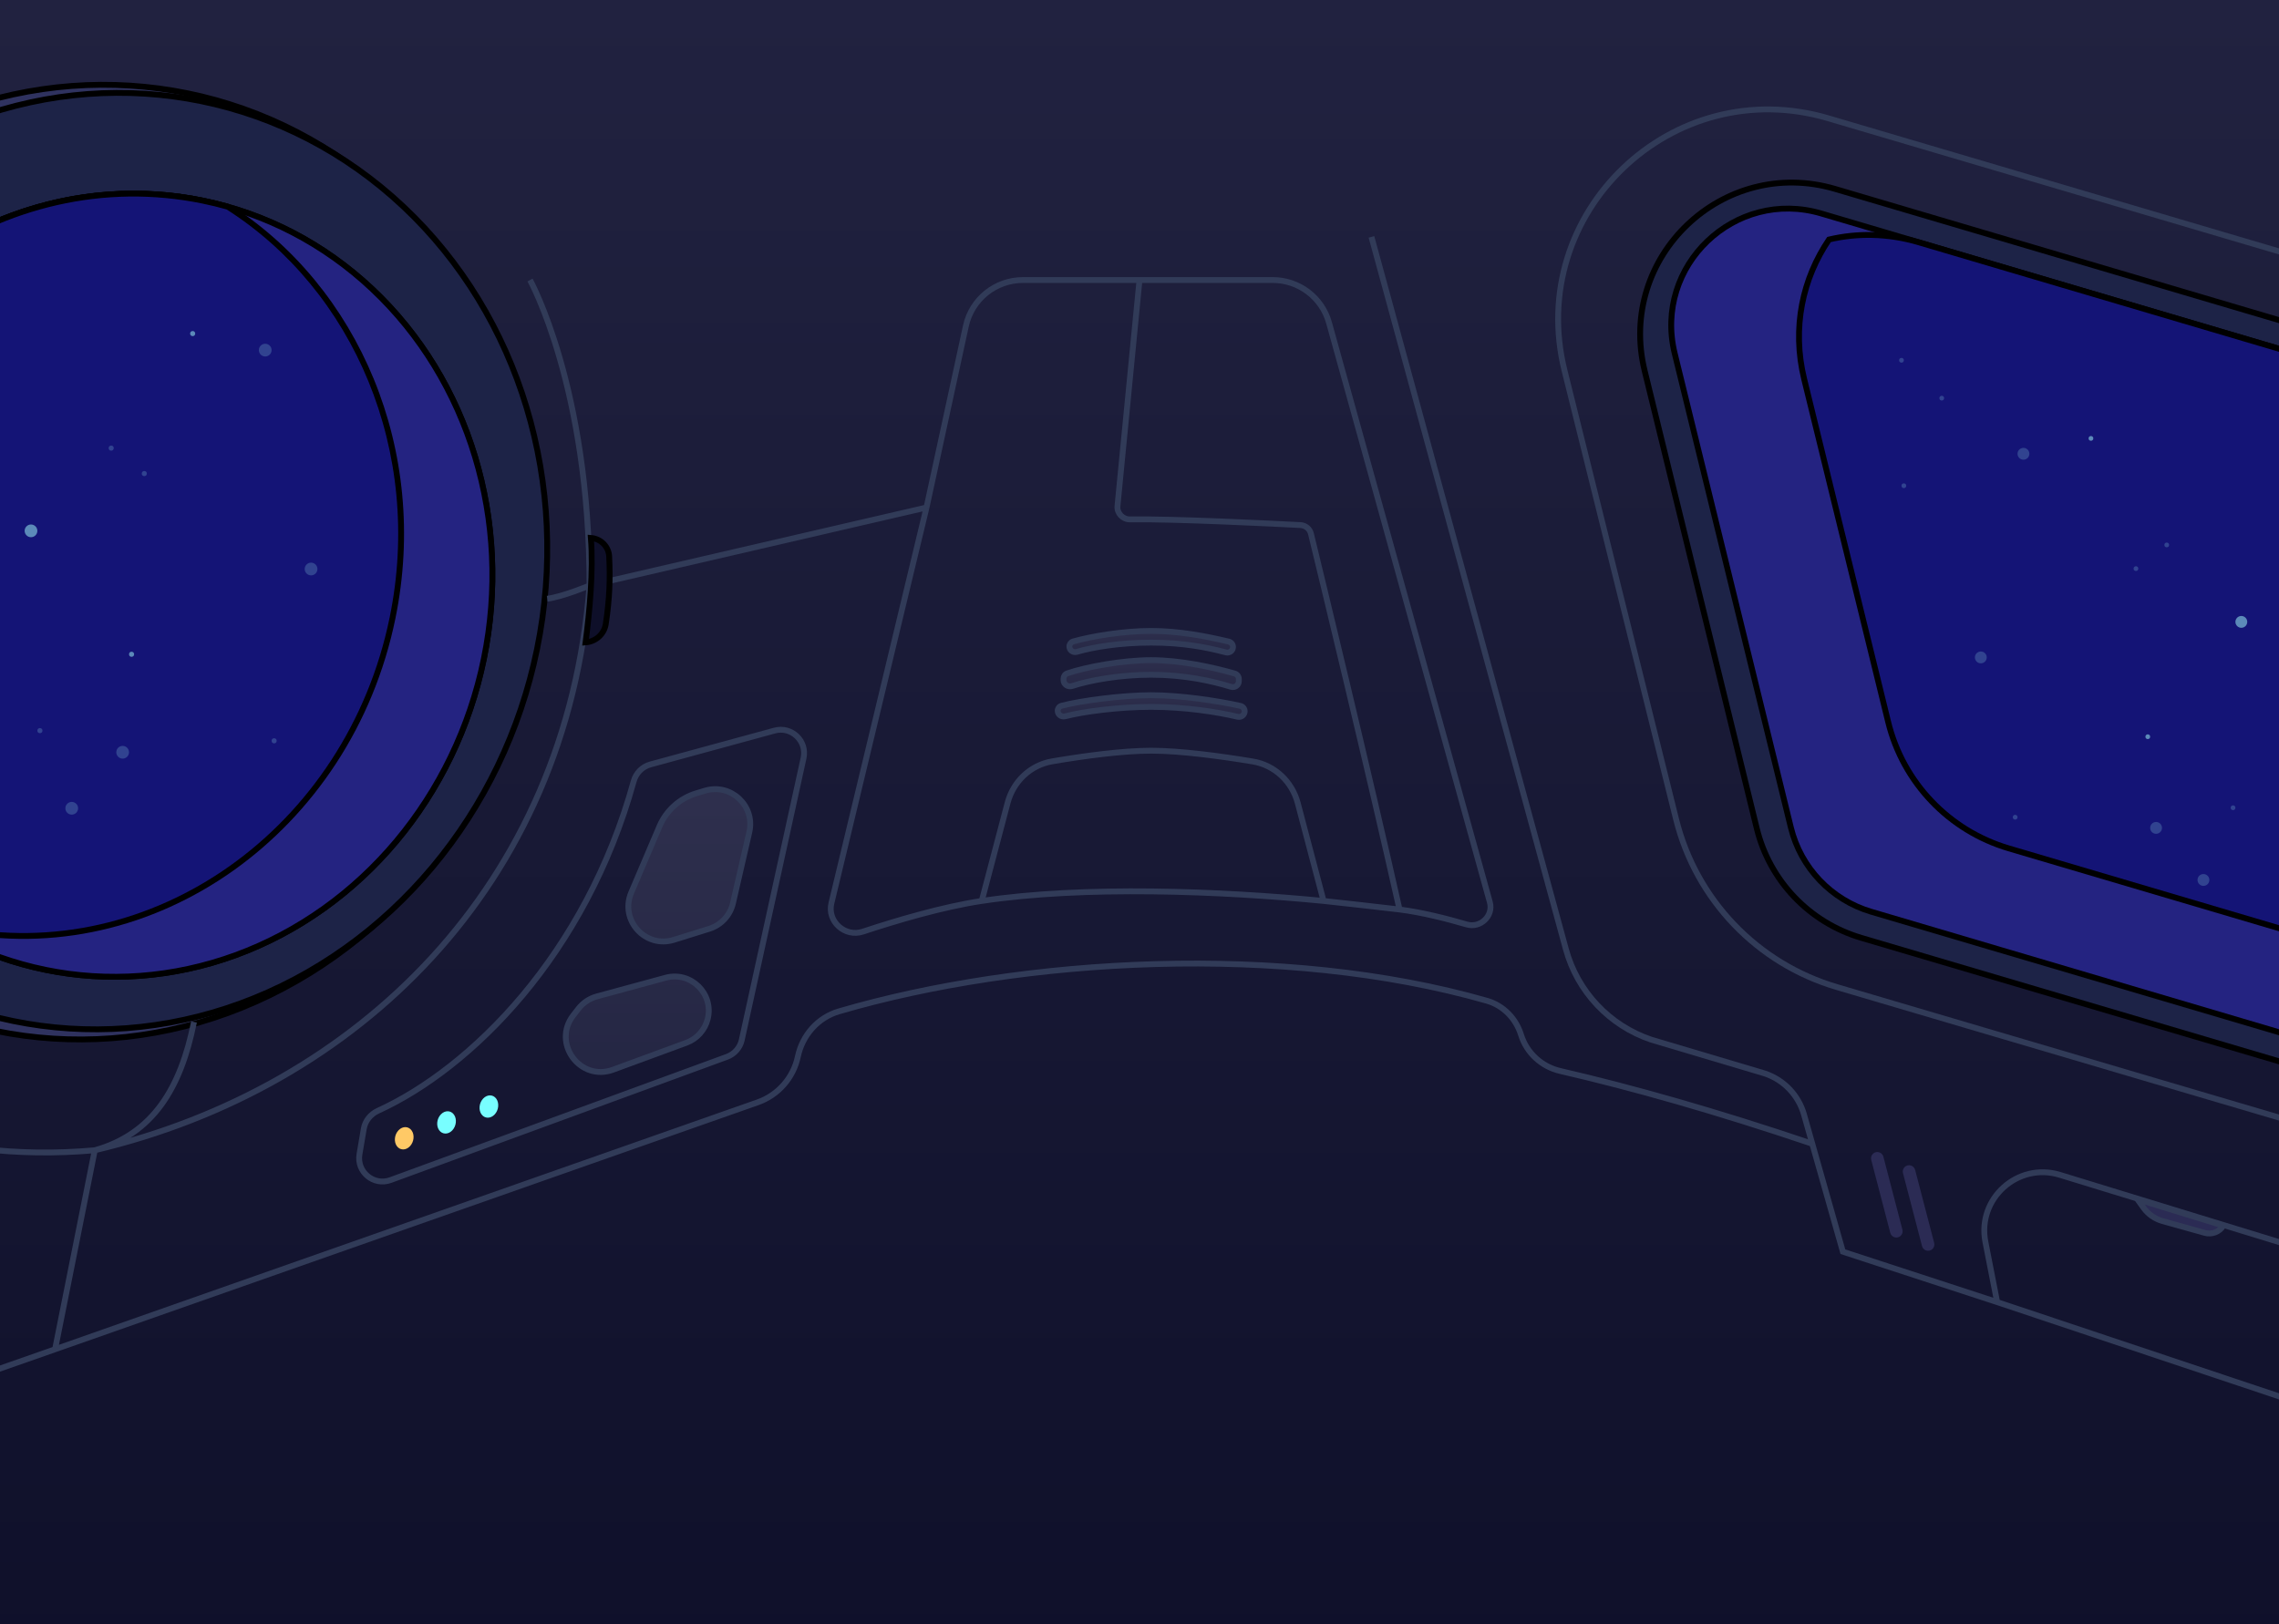 <svg width="390" height="278" viewBox="0 0 390 278" fill="none" xmlns="http://www.w3.org/2000/svg">
<g clip-path="url(#clip0_33375_2834)">
<rect width="390" height="278" fill="white"/>
<rect x="-165" width="714.497" height="300" fill="url(#paint0_linear_33375_2834)"/>
<path d="M281.446 63.467C276.673 43.981 294.832 26.661 314.071 32.349L415.778 62.419C424.649 65.041 431.459 72.181 433.66 81.166L452.844 159.489C457.616 178.975 439.457 196.295 420.218 190.607L318.511 160.537C309.64 157.914 302.83 150.775 300.629 141.79L281.446 63.467Z" fill="#1D2347" stroke="black"/>
<path d="M461.105 138.158L447.298 80.815C443.953 66.921 433.449 55.867 419.743 51.818L312.875 20.246C286.186 12.361 261.025 36.448 267.739 63.456L286.828 140.246C290.251 154.017 300.714 164.944 314.323 168.961L403.931 195.409C437.887 205.431 469.962 174.943 461.675 140.522L461.105 138.158ZM461.105 138.158L480.319 143.542M528.54 157.055L480.319 143.542M480.319 143.542L492.019 194.678C496.83 215.706 477.305 234.178 456.576 228.209V228.209C451.217 226.667 446.191 231.489 447.511 236.906L448.85 242.405L453.152 260.064M453.152 260.064L415.12 247.421M453.152 260.064L532.164 284.74M234.693 40.55L267.965 162.476C269.951 169.754 275.432 175.565 282.582 177.972L302.019 183.758C305.274 184.854 307.779 187.484 308.715 190.788L315.369 214.261L341.769 222.891M341.769 222.891L339.757 212.587C338.31 205.176 345.285 198.897 352.504 201.111L402.089 216.319C405.404 217.336 407.956 219.997 408.832 223.352L415.12 247.421M341.769 222.891L415.12 247.421" stroke="#313B58"/>
<path d="M380.482 209.805L365.767 205.277L366.802 206.726C367.597 207.839 368.749 208.647 370.066 209.016L377.293 211.04C378.513 211.381 379.811 210.878 380.482 209.805Z" fill="#2B2B54" stroke="#313B58"/>
<path d="M286.586 60.487C282.915 45.498 296.883 32.174 311.682 36.549L414.298 66.886C421.122 68.904 426.36 74.396 428.053 81.308L447.933 162.467C451.604 177.456 437.636 190.78 422.837 186.405L320.221 156.068C313.397 154.05 308.159 148.558 306.466 141.646L286.586 60.487Z" fill="#242381" stroke="black"/>
<path fill-rule="evenodd" clip-rule="evenodd" d="M312.999 41.001C308.51 47.608 306.582 56.067 308.748 64.912L323.121 123.587C325.66 133.955 333.518 142.193 343.754 145.219L424.171 168.993C429.482 170.563 434.721 170.614 439.543 169.475C444.032 162.867 445.96 154.408 443.794 145.563L429.422 86.888C426.882 76.52 419.025 68.282 408.788 65.256L328.371 41.482C323.061 39.912 317.821 39.861 312.999 41.001Z" fill="#141476"/>
<path d="M308.748 64.912L309.234 64.793L308.748 64.912ZM312.999 41.001L312.884 40.514L312.695 40.559L312.585 40.72L312.999 41.001ZM323.121 123.587L322.635 123.706L323.121 123.587ZM343.754 145.219L343.896 144.74L343.754 145.219ZM424.171 168.993L424.029 169.473L424.171 168.993ZM439.543 169.475L439.658 169.961L439.848 169.916L439.957 169.756L439.543 169.475ZM443.794 145.563L444.28 145.444L443.794 145.563ZM429.422 86.888L428.936 87.007L429.422 86.888ZM408.788 65.256L408.93 64.777L408.788 65.256ZM328.371 41.482L328.229 41.961L328.371 41.482ZM309.234 64.793C307.103 56.093 308.999 47.778 313.412 41.282L312.585 40.72C308.022 47.438 306.061 56.041 308.263 65.031L309.234 64.793ZM323.606 123.468L309.234 64.793L308.263 65.031L322.635 123.706L323.606 123.468ZM343.896 144.74C333.83 141.764 326.103 133.663 323.606 123.468L322.635 123.706C325.217 134.247 333.205 142.622 343.612 145.699L343.896 144.74ZM424.313 168.514L343.896 144.74L343.612 145.699L424.029 169.473L424.313 168.514ZM439.428 168.988C434.689 170.108 429.539 170.059 424.313 168.514L424.029 169.473C429.425 171.068 434.752 171.12 439.658 169.961L439.428 168.988ZM443.308 145.682C445.439 154.383 443.543 162.697 439.13 169.194L439.957 169.756C444.521 163.037 446.482 154.434 444.28 145.444L443.308 145.682ZM428.936 87.007L443.308 145.682L444.28 145.444L429.907 86.769L428.936 87.007ZM408.647 65.736C418.712 68.711 426.439 76.812 428.936 87.007L429.907 86.769C427.325 76.228 419.337 67.853 408.93 64.777L408.647 65.736ZM328.229 41.961L408.647 65.736L408.93 64.777L328.513 41.002L328.229 41.961ZM313.114 41.487C317.853 40.367 323.004 40.416 328.229 41.961L328.513 41.002C323.118 39.407 317.79 39.355 312.884 40.514L313.114 41.487Z" fill="black"/>
<ellipse cx="15.686" cy="96.222" rx="76.632" ry="81.914" transform="rotate(11.559 15.686 96.222)" fill="#2F325F" stroke="black"/>
<ellipse cx="18.33" cy="96.047" rx="75.099" ry="80.355" transform="rotate(11.559 18.33 96.047)" fill="#1D2347" stroke="black"/>
<ellipse cx="21.24" cy="100.177" rx="62.838" ry="67.194" transform="rotate(11.559 21.24 100.177)" fill="#D9D9D9" stroke="black"/>
<ellipse cx="21.24" cy="100.177" rx="62.838" ry="67.194" transform="rotate(11.559 21.24 100.177)" fill="#242381" stroke="black"/>
<path fill-rule="evenodd" clip-rule="evenodd" d="M-7.852 159.01C26.149 165.964 59.739 142.127 67.175 105.77C73.024 77.172 60.948 49.346 38.981 35.387C37.579 34.99 36.153 34.643 34.703 34.347C0.703 27.393 -32.888 51.229 -40.324 87.587C-46.172 116.184 -34.097 144.01 -12.13 157.97C-10.727 158.366 -9.301 158.714 -7.852 159.01Z" fill="#141476"/>
<path d="M38.981 35.387L39.249 34.965L39.188 34.926L39.117 34.906L38.981 35.387ZM-12.13 157.97L-12.398 158.392L-12.336 158.431L-12.266 158.451L-12.13 157.97ZM66.685 105.67C59.299 141.788 25.948 165.412 -7.752 158.52L-7.952 159.5C26.349 166.515 60.181 142.466 67.665 105.87L66.685 105.67ZM38.713 35.809C60.497 49.652 72.494 77.265 66.685 105.67L67.665 105.87C73.553 77.079 61.4 49.041 39.249 34.965L38.713 35.809ZM34.603 34.836C36.04 35.13 37.455 35.475 38.845 35.868L39.117 34.906C37.703 34.506 36.265 34.156 34.804 33.857L34.603 34.836ZM-39.834 87.687C-32.447 51.569 0.904 27.944 34.603 34.836L34.804 33.857C0.502 26.841 -33.329 50.89 -40.813 87.487L-39.834 87.687ZM-11.862 157.548C-33.645 143.705 -45.643 116.091 -39.834 87.687L-40.813 87.487C-46.702 116.277 -34.548 144.316 -12.398 158.392L-11.862 157.548ZM-7.752 158.52C-9.189 158.226 -10.603 157.882 -11.994 157.488L-12.266 158.451C-10.852 158.851 -9.413 159.201 -7.952 159.5L-7.752 158.52Z" fill="black"/>
<circle cx="1.013" cy="1.013" r="1.013" transform="matrix(-1 0 0 1 384.567 105.439)" fill="#A5FFFD" fill-opacity="0.5"/>
<circle cx="1.013" cy="1.013" r="1.013" transform="matrix(-1 0 0 1 347.281 76.665)" fill="#A5FFFD" fill-opacity="0.2"/>
<circle cx="0.405" cy="0.405" r="0.405" transform="matrix(-1 0 0 1 365.924 96.93)" fill="#A5FFFD" fill-opacity="0.2"/>
<circle cx="0.405" cy="0.405" r="0.405" transform="matrix(-1 0 0 1 358.224 74.638)" fill="#A5FFFD" fill-opacity="0.5"/>
<circle cx="0.405" cy="0.405" r="0.405" transform="matrix(-1 0 0 1 325.801 61.264)" fill="#A5FFFD" fill-opacity="0.2"/>
<circle cx="0.405" cy="0.405" r="0.405" transform="matrix(-1 0 0 1 332.691 67.749)" fill="#A5FFFD" fill-opacity="0.2"/>
<circle cx="0.405" cy="0.405" r="0.405" transform="matrix(-1 0 0 1 326.206 82.744)" fill="#A5FFFD" fill-opacity="0.2"/>
<circle cx="0.405" cy="0.405" r="0.405" transform="matrix(-1 0 0 1 371.193 92.876)" fill="#A5FFFD" fill-opacity="0.2"/>
<circle cx="0.405" cy="0.405" r="0.405" transform="matrix(-1 0 0 1 367.95 125.705)" fill="#A5FFFD" fill-opacity="0.5"/>
<circle cx="0.405" cy="0.405" r="0.405" transform="matrix(-1 0 0 1 382.541 137.864)" fill="#A5FFFD" fill-opacity="0.2"/>
<circle cx="0.405" cy="0.405" r="0.405" transform="matrix(-1 0 0 1 345.255 139.484)" fill="#A5FFFD" fill-opacity="0.2"/>
<circle cx="1.013" cy="1.013" r="1.013" transform="matrix(-1 0 0 1 339.986 111.519)" fill="#A5FFFD" fill-opacity="0.2"/>
<circle cx="1.013" cy="1.013" r="1.013" transform="matrix(-1 0 0 1 378.083 149.617)" fill="#A5FFFD" fill-opacity="0.2"/>
<circle cx="1.013" cy="1.013" r="1.013" transform="matrix(-1 0 0 1 369.977 140.702)" fill="#A5FFFD" fill-opacity="0.2"/>
<circle cx="5.304" cy="90.868" r="1.089" fill="#A5FFFD" fill-opacity="0.5"/>
<circle cx="45.387" cy="59.932" r="1.089" fill="#A5FFFD" fill-opacity="0.2"/>
<circle cx="24.692" cy="81.065" r="0.436" fill="#A5FFFD" fill-opacity="0.2"/>
<circle cx="32.97" cy="57.102" r="0.436" fill="#A5FFFD" fill-opacity="0.5"/>
<circle cx="19.029" cy="76.708" r="0.436" fill="#A5FFFD" fill-opacity="0.2"/>
<circle cx="22.514" cy="111.998" r="0.436" fill="#A5FFFD" fill-opacity="0.5"/>
<circle cx="6.829" cy="125.069" r="0.436" fill="#A5FFFD" fill-opacity="0.2"/>
<circle cx="46.912" cy="126.811" r="0.436" fill="#A5FFFD" fill-opacity="0.2"/>
<circle cx="53.23" cy="97.401" r="1.089" fill="#A5FFFD" fill-opacity="0.2"/>
<circle cx="12.276" cy="138.356" r="1.089" fill="#A5FFFD" fill-opacity="0.2"/>
<circle cx="20.988" cy="128.771" r="1.089" fill="#A5FFFD" fill-opacity="0.2"/>
<path d="M320.219 198.544C320.006 197.728 320.773 196.996 321.578 197.247C321.933 197.357 322.205 197.643 322.299 198.002L325.557 210.494C325.77 211.31 325.003 212.042 324.198 211.791C323.843 211.681 323.571 211.395 323.477 211.036L320.219 198.544Z" fill="#2B2B54"/>
<path d="M325.652 200.808C325.44 199.992 326.207 199.26 327.012 199.51C327.366 199.621 327.639 199.906 327.733 200.266L330.991 212.757C331.203 213.573 330.436 214.305 329.631 214.055C329.277 213.944 329.004 213.659 328.91 213.3L325.652 200.808Z" fill="#2B2B54"/>
<path d="M120.659 135.343L119.186 135.785C116.342 136.638 114.024 138.711 112.86 141.442L108.021 152.795C106.014 157.503 110.445 162.401 115.33 160.874L121.373 158.986C123.408 158.35 124.953 156.682 125.431 154.605L128.231 142.435C129.263 137.949 125.068 134.02 120.659 135.343Z" fill="url(#paint1_linear_33375_2834)"/>
<path d="M113.902 167.367L102.144 170.564C100.888 170.905 99.777 171.646 98.978 172.674L98.108 173.796C94.41 178.558 99.258 185.188 104.917 183.107L117.454 178.497C119.27 177.829 120.638 176.305 121.108 174.427C122.191 170.094 118.212 166.196 113.902 167.367Z" fill="url(#paint2_linear_33375_2834)"/>
<path d="M120.659 135.343L119.186 135.785C116.342 136.638 114.024 138.711 112.86 141.442L108.021 152.795C106.014 157.503 110.445 162.401 115.33 160.874L121.373 158.986C123.408 158.35 124.953 156.682 125.431 154.605L128.231 142.435C129.263 137.949 125.068 134.02 120.659 135.343Z" stroke="#313B58"/>
<path d="M113.902 167.367L102.144 170.564C100.888 170.905 99.777 171.646 98.978 172.674L98.108 173.796C94.41 178.558 99.258 185.188 104.917 183.107L117.454 178.497C119.27 177.829 120.638 176.305 121.108 174.427C122.191 170.094 118.212 166.196 113.902 167.367Z" stroke="#313B58"/>
<g filter="url(#filter0_d_33375_2834)">
<ellipse cx="1.84" cy="1.682" rx="1.84" ry="1.682" transform="matrix(0.69 -0.723 0.579 0.815 74.174 192.09)" fill="#78FEFF"/>
</g>
<g filter="url(#filter1_d_33375_2834)">
<ellipse cx="1.84" cy="1.682" rx="1.84" ry="1.682" transform="matrix(0.69 -0.723 0.579 0.815 81.419 189.373)" fill="#78FEFF"/>
</g>
<g filter="url(#filter2_d_33375_2834)">
<ellipse cx="1.84" cy="1.682" rx="1.84" ry="1.682" transform="matrix(0.69 -0.723 0.579 0.815 66.93 194.806)" fill="#FFC966"/>
</g>
<path d="M90.701 47.934C90.701 47.934 100.888 66.271 100.888 100.23M100.888 100.23C96.907 151.621 61.27 186.259 16.218 196.899M100.888 100.23L158.553 86.873M100.888 100.23C100.888 100.23 96.36 102.132 93.644 102.494M16.218 196.899C-37.211 201.654 -78.173 161.356 -81.87 115.625M16.218 196.899L9.426 230.965M16.218 196.899C26.179 194.106 30.933 186.259 33.197 174.939M-81.87 115.625C-85.659 68.762 -68.453 47.934 -68.453 47.934M-81.87 115.625C-74.792 116.983 -65.736 116.983 -58.945 113.814M-81.87 115.625L-126.636 126.492M310.074 195.768C293.595 190.208 279.496 186.216 267.012 183.333C263.831 182.598 261.255 180.253 260.29 177.134V177.134C259.424 174.338 257.266 172.116 254.452 171.308C219.769 161.355 175.005 163.91 143.564 173.122C139.96 174.178 137.313 177.193 136.536 180.867V180.867C135.768 184.497 133.164 187.463 129.664 188.693L9.426 230.965M-127.994 279.08L9.426 230.965M158.553 86.873L165.286 55.815C166.283 51.215 170.352 47.934 175.059 47.934L195 47.934M158.553 86.873L142.276 154.608C141.524 157.739 144.609 160.486 147.666 159.473C153.283 157.612 161.25 155.235 168 154.221M168 154.221L172.43 137.425C173.393 133.775 176.327 130.964 180.048 130.327C185.323 129.425 192.08 128.5 197 128.5C201.962 128.5 208.951 129.441 214.398 130.35C218.147 130.976 221.113 133.797 222.083 137.472L226.5 154.221M168 154.221C185.529 151.587 208.868 152.505 226.5 154.221M226.5 154.221C228.058 154.372 237.995 155.5 239.5 155.687M195 47.934L217.801 47.934C222.294 47.934 226.235 50.93 227.437 55.26L254.956 154.435C255.605 156.776 253.333 158.929 251 158.248C247.662 157.272 243.321 156.162 239.5 155.687M195 47.934L191.232 86.614C191.111 87.856 192.14 88.924 193.387 88.905C200.771 88.797 217.486 89.621 222.531 89.881C223.412 89.927 224.137 90.522 224.345 91.379C226.103 98.616 234.178 131.967 239.5 155.687M111.294 130.857L132.548 125.06C135.448 124.27 138.151 126.84 137.508 129.776L126.94 178.002C126.648 179.338 125.693 180.431 124.409 180.902L66.836 201.999C63.952 203.056 61.002 200.603 61.516 197.575L62.252 193.232C62.485 191.854 63.42 190.712 64.691 190.132C80.521 182.915 100.229 163.499 108.441 133.737C108.825 132.345 109.9 131.237 111.294 130.857Z" stroke="#313B58"/>
<path d="M197 119C192.092 119 184.985 119.931 181.648 120.814C181.259 120.917 181 121.273 181 121.675C181 122.317 181.643 122.775 182.264 122.615C185.426 121.796 191.488 121 197 121C202.691 121 208.223 121.849 211.793 122.694C212.404 122.839 213 122.381 213 121.753C213 121.311 212.698 120.927 212.267 120.831C208.277 119.943 201.94 119 197 119Z" fill="url(#paint3_linear_33375_2834)" stroke="#313B58"/>
<path d="M197 113C192.131 113 185.85 114.162 182.637 115.266C182.249 115.399 182 115.77 182 116.18V116.425C182 117.158 182.771 117.661 183.466 117.432C186.472 116.44 191.683 115.5 197 115.5C202.561 115.5 207.288 116.528 210.67 117.569C211.326 117.77 212 117.287 212 116.602V116.244C212 115.802 211.711 115.412 211.287 115.29C207.42 114.18 201.906 113 197 113Z" fill="url(#paint4_linear_33375_2834)" stroke="#313B58"/>
<path d="M197 108C192.182 108 186.729 108.926 183.641 109.807C183.257 109.917 183 110.271 183 110.671C183 111.313 183.644 111.764 184.261 111.584C187.029 110.776 191.642 110 197 110C202.559 110 206.591 110.836 209.793 111.675C210.402 111.834 211 111.378 211 110.749C211 110.31 210.699 109.927 210.271 109.825C206.534 108.939 201.852 108 197 108Z" fill="url(#paint5_linear_33375_2834)" stroke="#313B58"/>
<path d="M103.66 106.83C104.331 102.479 104.431 99.027 104.247 95.253C104.164 93.556 102.808 92.21 101.114 92.08C101.567 97.74 100.888 104.758 100.209 109.965C101.947 109.831 103.394 108.553 103.66 106.83Z" fill="#0E0F29" stroke="black"/>
</g>
<defs>
<filter id="filter0_d_33375_2834" x="64.818" y="180.219" width="23.202" height="23.822" filterUnits="userSpaceOnUse" color-interpolation-filters="sRGB">
<feFlood flood-opacity="0" result="BackgroundImageFix"/>
<feColorMatrix in="SourceAlpha" type="matrix" values="0 0 0 0 0 0 0 0 0 0 0 0 0 0 0 0 0 0 127 0" result="hardAlpha"/>
<feOffset/>
<feGaussianBlur stdDeviation="5"/>
<feComposite in2="hardAlpha" operator="out"/>
<feColorMatrix type="matrix" values="0 0 0 0 0.647 0 0 0 0 1 0 0 0 0 0.992 0 0 0 1 0"/>
<feBlend mode="normal" in2="BackgroundImageFix" result="effect1_dropShadow_33375_2834"/>
<feBlend mode="normal" in="SourceGraphic" in2="effect1_dropShadow_33375_2834" result="shape"/>
</filter>
<filter id="filter1_d_33375_2834" x="72.062" y="177.502" width="23.202" height="23.822" filterUnits="userSpaceOnUse" color-interpolation-filters="sRGB">
<feFlood flood-opacity="0" result="BackgroundImageFix"/>
<feColorMatrix in="SourceAlpha" type="matrix" values="0 0 0 0 0 0 0 0 0 0 0 0 0 0 0 0 0 0 127 0" result="hardAlpha"/>
<feOffset/>
<feGaussianBlur stdDeviation="5"/>
<feComposite in2="hardAlpha" operator="out"/>
<feColorMatrix type="matrix" values="0 0 0 0 0.647 0 0 0 0 1 0 0 0 0 0.992 0 0 0 1 0"/>
<feBlend mode="normal" in2="BackgroundImageFix" result="effect1_dropShadow_33375_2834"/>
<feBlend mode="normal" in="SourceGraphic" in2="effect1_dropShadow_33375_2834" result="shape"/>
</filter>
<filter id="filter2_d_33375_2834" x="57.573" y="182.935" width="23.202" height="23.822" filterUnits="userSpaceOnUse" color-interpolation-filters="sRGB">
<feFlood flood-opacity="0" result="BackgroundImageFix"/>
<feColorMatrix in="SourceAlpha" type="matrix" values="0 0 0 0 0 0 0 0 0 0 0 0 0 0 0 0 0 0 127 0" result="hardAlpha"/>
<feOffset/>
<feGaussianBlur stdDeviation="5"/>
<feComposite in2="hardAlpha" operator="out"/>
<feColorMatrix type="matrix" values="0 0 0 0 1 0 0 0 0 0.788 0 0 0 0 0.4 0 0 0 1 0"/>
<feBlend mode="normal" in2="BackgroundImageFix" result="effect1_dropShadow_33375_2834"/>
<feBlend mode="normal" in="SourceGraphic" in2="effect1_dropShadow_33375_2834" result="shape"/>
</filter>
<linearGradient id="paint0_linear_33375_2834" x1="192.249" y1="0" x2="192.249" y2="300" gradientUnits="userSpaceOnUse">
<stop stop-color="#212240"/>
<stop offset="1" stop-color="#0E0F29"/>
</linearGradient>
<linearGradient id="paint1_linear_33375_2834" x1="107.906" y1="132.377" x2="107.906" y2="190.333" gradientUnits="userSpaceOnUse">
<stop stop-color="#2F304E"/>
<stop offset="1" stop-color="#232542"/>
</linearGradient>
<linearGradient id="paint2_linear_33375_2834" x1="107.906" y1="132.377" x2="107.906" y2="190.333" gradientUnits="userSpaceOnUse">
<stop stop-color="#2F304E"/>
<stop offset="1" stop-color="#232542"/>
</linearGradient>
<linearGradient id="paint3_linear_33375_2834" x1="197.889" y1="118.2" x2="197.889" y2="124.6" gradientUnits="userSpaceOnUse">
<stop stop-color="#2F304E"/>
<stop offset="1" stop-color="#232542"/>
</linearGradient>
<linearGradient id="paint4_linear_33375_2834" x1="197.882" y1="112" x2="197.882" y2="120" gradientUnits="userSpaceOnUse">
<stop stop-color="#2F304E"/>
<stop offset="1" stop-color="#232542"/>
</linearGradient>
<linearGradient id="paint5_linear_33375_2834" x1="197.875" y1="107.2" x2="197.875" y2="113.6" gradientUnits="userSpaceOnUse">
<stop stop-color="#2F304E"/>
<stop offset="1" stop-color="#232542"/>
</linearGradient>
<clipPath id="clip0_33375_2834">
<rect width="390" height="278" fill="white"/>
</clipPath>
</defs>
</svg>
